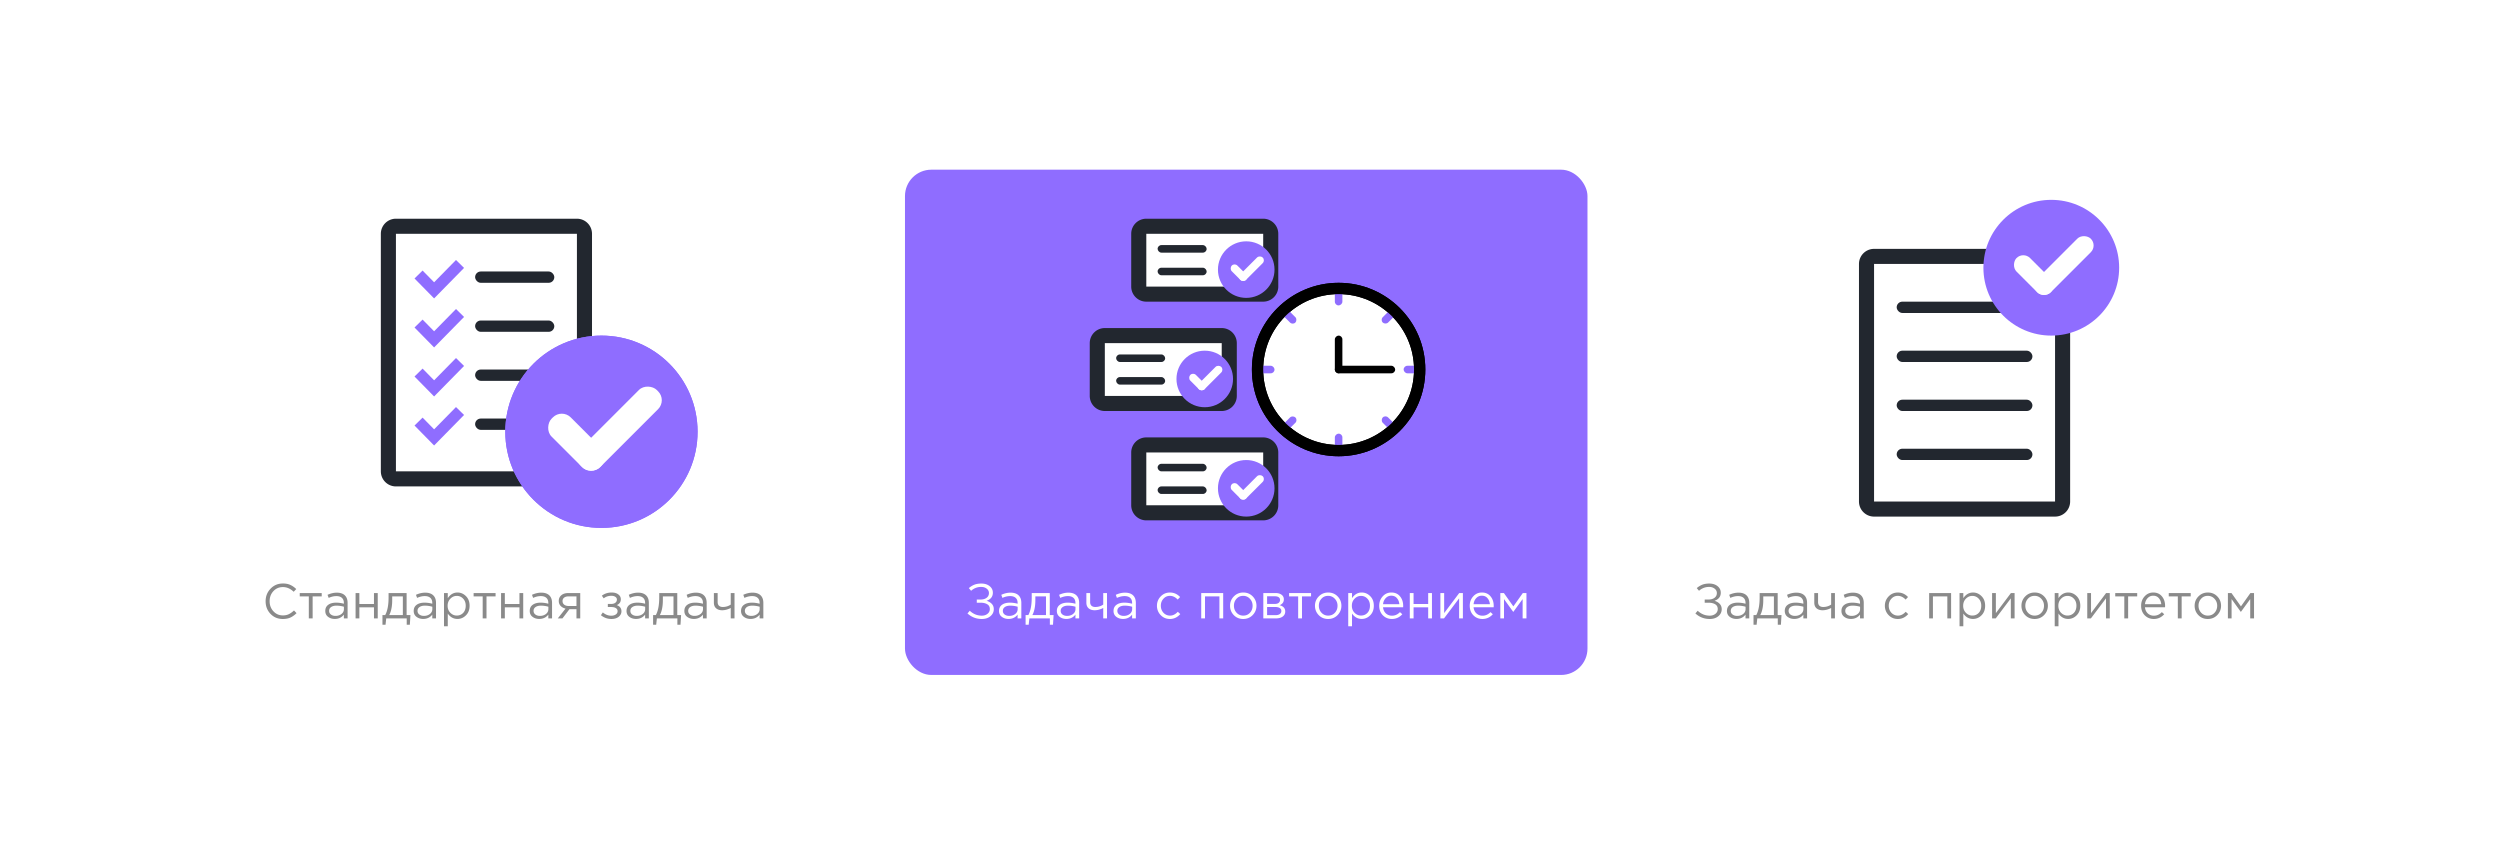 <svg width="663" height="224" fill="none" xmlns="http://www.w3.org/2000/svg"><g filter="url(#filter0_d)"><rect x="15" y="14" width="633" height="194" rx="13" fill="#fff"/></g><g filter="url(#filter1_d)"><rect x="46" y="44" width="181" height="134" rx="7" fill="#fff"/></g><g filter="url(#filter2_d)"><rect x="240" y="44" width="181" height="134" rx="7" fill="#8F6DFF"/></g><g filter="url(#filter3_d)"><rect x="434" y="44" width="181" height="134" rx="7" fill="#fff"/></g><path d="M75.005 164.156c-1.309 0-2.397-.451-3.263-1.352-.867-.91-1.3-2.028-1.3-3.354 0-1.309.437-2.418 1.313-3.328.875-.919 1.971-1.378 3.289-1.378.762 0 1.412.126 1.95.377.537.243 1.061.607 1.573 1.092l-.676.728c-.876-.832-1.829-1.248-2.86-1.248-1.006 0-1.846.36-2.522 1.079-.668.719-1.001 1.612-1.001 2.678 0 1.057.338 1.95 1.014 2.678.676.719 1.512 1.079 2.509 1.079.589 0 1.109-.108 1.56-.325.45-.217.91-.546 1.378-.988l.676.715c-.512.511-1.049.897-1.612 1.157-.564.26-1.24.39-2.028.39zm6.893-.156v-5.837h-2.405v-.884h5.824v.884h-2.405V164h-1.014zm6.877.143c-.684 0-1.274-.186-1.768-.559-.494-.373-.74-.893-.74-1.56 0-.702.26-1.244.78-1.625s1.217-.572 2.092-.572a7.52 7.52 0 012.054.286v-.208c0-.589-.173-1.04-.52-1.352-.346-.312-.836-.468-1.469-.468-.658 0-1.339.16-2.04.481l-.3-.819c.832-.381 1.647-.572 2.444-.572.954 0 1.677.247 2.171.741.468.468.702 1.127.702 1.976V164h-.988v-1.001c-.598.763-1.404 1.144-2.418 1.144zm.195-.806c.624 0 1.153-.169 1.586-.507.434-.338.65-.771.65-1.3v-.624a7.02 7.02 0 00-1.963-.286c-.615 0-1.096.126-1.443.377-.346.243-.52.576-.52 1.001 0 .407.16.732.481.975.33.243.733.364 1.21.364zm5.332.663v-6.721h1v2.899h3.875v-2.899h1.001V164h-1.001v-2.938h-3.874V164h-1.001zm7.124 1.677v-2.561h.728c.598-1.101.897-2.656.897-4.667v-1.17h4.784v5.837h1.014l-.156 2.561h-.832V164h-5.434l-.182 1.677h-.819zm1.794-2.561h3.614v-4.953h-2.821v.936c0 1.69-.264 3.029-.793 4.017zm9.004 1.027c-.685 0-1.274-.186-1.768-.559-.494-.373-.741-.893-.741-1.56 0-.702.26-1.244.78-1.625s1.217-.572 2.093-.572c.693 0 1.378.095 2.054.286v-.208c0-.589-.174-1.04-.52-1.352-.347-.312-.837-.468-1.469-.468-.659 0-1.339.16-2.041.481l-.299-.819c.832-.381 1.646-.572 2.444-.572.953 0 1.677.247 2.171.741.468.468.702 1.127.702 1.976V164h-.988v-1.001c-.598.763-1.404 1.144-2.418 1.144zm.195-.806c.624 0 1.152-.169 1.586-.507.433-.338.65-.771.65-1.3v-.624a7.022 7.022 0 00-1.963-.286c-.616 0-1.097.126-1.443.377-.347.243-.52.576-.52 1.001 0 .407.16.732.481.975.329.243.732.364 1.209.364zm5.331 2.743v-8.801h1.001v1.352c.676-.997 1.534-1.495 2.574-1.495.858 0 1.608.321 2.249.962.641.633.962 1.482.962 2.548 0 1.049-.321 1.894-.962 2.535-.641.641-1.391.962-2.249.962-1.057 0-1.915-.477-2.574-1.43v3.367h-1.001zm3.393-2.834c.676 0 1.239-.234 1.69-.702.451-.477.676-1.114.676-1.911 0-.771-.23-1.395-.689-1.872a2.222 2.222 0 00-1.677-.728c-.65 0-1.218.247-1.703.741-.485.494-.728 1.118-.728 1.872s.243 1.378.728 1.872c.485.485 1.053.728 1.703.728zm6.865.754v-5.837h-2.405v-.884h5.824v.884h-2.405V164h-1.014zm4.875 0v-6.721h1.001v2.899h3.874v-2.899h1.001V164h-1.001v-2.938h-3.874V164h-1.001zm10.114.143c-.685 0-1.274-.186-1.768-.559-.494-.373-.741-.893-.741-1.56 0-.702.26-1.244.78-1.625s1.218-.572 2.093-.572c.693 0 1.378.095 2.054.286v-.208c0-.589-.173-1.04-.52-1.352-.347-.312-.836-.468-1.469-.468-.659 0-1.339.16-2.041.481l-.299-.819c.832-.381 1.647-.572 2.444-.572.953 0 1.677.247 2.171.741.468.468.702 1.127.702 1.976V164h-.988v-1.001c-.598.763-1.404 1.144-2.418 1.144zm.195-.806c.624 0 1.153-.169 1.586-.507.433-.338.65-.771.65-1.3v-.624a7.022 7.022 0 00-1.963-.286c-.615 0-1.096.126-1.443.377-.347.243-.52.576-.52 1.001 0 .407.16.732.481.975.329.243.732.364 1.209.364zm4.733.663l2.054-2.6c-.528-.121-.962-.36-1.3-.715-.329-.355-.494-.793-.494-1.313 0-.624.226-1.127.676-1.508.451-.39 1.071-.585 1.859-.585h3.159V164h-1.001v-2.444h-1.859A387.761 387.761 0 01149.16 164h-1.235zm2.873-3.289h2.08v-2.548h-2.106c-.494 0-.884.113-1.17.338-.277.217-.416.52-.416.91 0 .399.148.715.442.949.304.234.694.351 1.17.351zm11.347 3.445c-1.032 0-1.959-.334-2.782-1.001l.507-.741c.684.581 1.434.871 2.249.871.459 0 .849-.104 1.17-.312.329-.217.494-.511.494-.884a.909.909 0 00-.442-.806c-.295-.199-.711-.299-1.248-.299h-.897v-.819h.91c.442 0 .801-.104 1.079-.312.277-.217.416-.498.416-.845 0-.303-.139-.546-.416-.728-.269-.182-.616-.273-1.04-.273-.798 0-1.478.225-2.041.676l-.494-.702c.728-.563 1.594-.845 2.6-.845.745 0 1.334.169 1.768.507.442.329.663.758.663 1.287 0 .737-.36 1.252-1.079 1.547.832.295 1.248.845 1.248 1.651 0 .563-.243 1.044-.728 1.443-.486.39-1.131.585-1.937.585zm6.522-.013c-.685 0-1.274-.186-1.768-.559-.494-.373-.741-.893-.741-1.56 0-.702.26-1.244.78-1.625s1.218-.572 2.093-.572c.693 0 1.378.095 2.054.286v-.208c0-.589-.173-1.04-.52-1.352-.347-.312-.836-.468-1.469-.468-.659 0-1.339.16-2.041.481l-.299-.819c.832-.381 1.647-.572 2.444-.572.953 0 1.677.247 2.171.741.468.468.702 1.127.702 1.976V164h-.988v-1.001c-.598.763-1.404 1.144-2.418 1.144zm.195-.806c.624 0 1.153-.169 1.586-.507.433-.338.65-.771.65-1.3v-.624a7.022 7.022 0 00-1.963-.286c-.615 0-1.096.126-1.443.377-.347.243-.52.576-.52 1.001 0 .407.16.732.481.975.329.243.732.364 1.209.364zm4.343 2.34v-2.561h.728c.598-1.101.897-2.656.897-4.667v-1.17h4.784v5.837h1.014l-.156 2.561h-.832V164h-5.434l-.182 1.677h-.819zm1.794-2.561h3.614v-4.953h-2.821v.936c0 1.69-.264 3.029-.793 4.017zm9.004 1.027c-.685 0-1.274-.186-1.768-.559-.494-.373-.741-.893-.741-1.56 0-.702.26-1.244.78-1.625s1.217-.572 2.093-.572c.693 0 1.378.095 2.054.286v-.208c0-.589-.174-1.04-.52-1.352-.347-.312-.837-.468-1.469-.468-.659 0-1.339.16-2.041.481l-.299-.819c.832-.381 1.646-.572 2.444-.572.953 0 1.677.247 2.171.741.468.468.702 1.127.702 1.976V164h-.988v-1.001c-.598.763-1.404 1.144-2.418 1.144zm.195-.806c.624 0 1.152-.169 1.586-.507.433-.338.65-.771.65-1.3v-.624a7.022 7.022 0 00-1.963-.286c-.616 0-1.097.126-1.443.377-.347.243-.52.576-.52 1.001 0 .407.16.732.481.975.329.243.732.364 1.209.364zm9.595.663v-2.769c-.269.156-.62.299-1.053.429a4.474 4.474 0 01-1.196.182c-.676 0-1.218-.173-1.625-.52-.399-.347-.598-.845-.598-1.495v-2.548h1.001v2.405c0 .399.117.715.351.949.243.225.576.338 1.001.338.797 0 1.504-.212 2.119-.637v-3.055h1.001V164h-1.001zm5.241.143c-.685 0-1.274-.186-1.768-.559-.494-.373-.741-.893-.741-1.56 0-.702.26-1.244.78-1.625s1.218-.572 2.093-.572c.693 0 1.378.095 2.054.286v-.208c0-.589-.173-1.04-.52-1.352-.347-.312-.836-.468-1.469-.468-.659 0-1.339.16-2.041.481l-.299-.819c.832-.381 1.647-.572 2.444-.572.953 0 1.677.247 2.171.741.468.468.702 1.127.702 1.976V164h-.988v-1.001c-.598.763-1.404 1.144-2.418 1.144zm.195-.806c.624 0 1.153-.169 1.586-.507.433-.338.65-.771.65-1.3v-.624a7.022 7.022 0 00-1.963-.286c-.615 0-1.096.126-1.443.377-.347.243-.52.576-.52 1.001 0 .407.16.732.481.975.329.243.732.364 1.209.364z" fill="#8A8A8A"/><path d="M260.369 164.156c-1.456 0-2.721-.49-3.796-1.469l.611-.715c.919.867 1.985 1.3 3.198 1.3.581 0 1.079-.16 1.495-.481.416-.329.624-.754.624-1.274 0-.563-.225-.984-.676-1.261-.451-.277-1.044-.416-1.781-.416h-1.001v-.845h1.001c.659 0 1.192-.152 1.599-.455.416-.312.624-.732.624-1.261 0-.468-.195-.854-.585-1.157-.381-.312-.871-.468-1.469-.468a3.88 3.88 0 00-2.678 1.027l-.598-.715a5.2 5.2 0 011.482-.91c.52-.199 1.127-.299 1.82-.299.901 0 1.638.23 2.21.689.572.459.858 1.04.858 1.742 0 1.031-.555 1.746-1.664 2.145.581.173 1.044.446 1.391.819.347.373.52.845.52 1.417 0 .737-.299 1.352-.897 1.846-.589.494-1.352.741-2.288.741zm7.082-.013c-.685 0-1.274-.186-1.768-.559-.494-.373-.741-.893-.741-1.56 0-.702.26-1.244.78-1.625s1.217-.572 2.093-.572c.693 0 1.378.095 2.054.286v-.208c0-.589-.174-1.04-.52-1.352-.347-.312-.837-.468-1.469-.468-.659 0-1.339.16-2.041.481l-.299-.819c.832-.381 1.646-.572 2.444-.572.953 0 1.677.247 2.171.741.468.468.702 1.127.702 1.976V164h-.988v-1.001c-.598.763-1.404 1.144-2.418 1.144zm.195-.806c.624 0 1.152-.169 1.586-.507.433-.338.65-.771.65-1.3v-.624a7.022 7.022 0 00-1.963-.286c-.616 0-1.097.126-1.443.377-.347.243-.52.576-.52 1.001 0 .407.16.732.481.975.329.243.732.364 1.209.364zm4.343 2.34v-2.561h.728c.598-1.101.897-2.656.897-4.667v-1.17h4.784v5.837h1.014l-.156 2.561h-.832V164h-5.434l-.182 1.677h-.819zm1.794-2.561h3.614v-4.953h-2.821v.936c0 1.69-.264 3.029-.793 4.017zm9.004 1.027c-.685 0-1.274-.186-1.768-.559-.494-.373-.741-.893-.741-1.56 0-.702.26-1.244.78-1.625s1.217-.572 2.093-.572c.693 0 1.378.095 2.054.286v-.208c0-.589-.174-1.04-.52-1.352-.347-.312-.837-.468-1.469-.468-.659 0-1.339.16-2.041.481l-.299-.819c.832-.381 1.646-.572 2.444-.572.953 0 1.677.247 2.171.741.468.468.702 1.127.702 1.976V164h-.988v-1.001c-.598.763-1.404 1.144-2.418 1.144zm.195-.806c.624 0 1.152-.169 1.586-.507.433-.338.65-.771.65-1.3v-.624a7.022 7.022 0 00-1.963-.286c-.616 0-1.097.126-1.443.377-.347.243-.52.576-.52 1.001 0 .407.16.732.481.975.329.243.732.364 1.209.364zm9.595.663v-2.769c-.269.156-.62.299-1.053.429a4.48 4.48 0 01-1.196.182c-.676 0-1.218-.173-1.625-.52-.399-.347-.598-.845-.598-1.495v-2.548h1.001v2.405c0 .399.117.715.351.949.242.225.576.338 1.001.338.797 0 1.503-.212 2.119-.637v-3.055h1.001V164h-1.001zm5.241.143c-.685 0-1.274-.186-1.768-.559-.494-.373-.741-.893-.741-1.56 0-.702.26-1.244.78-1.625s1.217-.572 2.093-.572c.693 0 1.378.095 2.054.286v-.208c0-.589-.174-1.04-.52-1.352-.347-.312-.837-.468-1.469-.468-.659 0-1.339.16-2.041.481l-.299-.819c.832-.381 1.646-.572 2.444-.572.953 0 1.677.247 2.171.741.468.468.702 1.127.702 1.976V164h-.988v-1.001c-.598.763-1.404 1.144-2.418 1.144zm.195-.806c.624 0 1.152-.169 1.586-.507.433-.338.65-.771.65-1.3v-.624a7.022 7.022 0 00-1.963-.286c-.616 0-1.097.126-1.443.377-.347.243-.52.576-.52 1.001 0 .407.16.732.481.975.329.243.732.364 1.209.364zm12.258.819c-.971 0-1.79-.342-2.457-1.027a3.478 3.478 0 01-.988-2.483c0-.962.329-1.785.988-2.47.667-.693 1.486-1.04 2.457-1.04 1.04 0 1.937.399 2.691 1.196l-.637.676c-.624-.659-1.313-.988-2.067-.988-.676 0-1.248.256-1.716.767-.46.503-.689 1.122-.689 1.859 0 .728.234 1.348.702 1.859a2.337 2.337 0 001.768.754c.719 0 1.395-.338 2.028-1.014l.663.611c-.78.867-1.695 1.3-2.743 1.3zm8.295-.156v-6.721h5.824V164h-1.001v-5.837h-3.822V164h-1.001zm13.638-.871c-.676.685-1.512 1.027-2.509 1.027-.996 0-1.828-.342-2.496-1.027-.658-.685-.988-1.512-.988-2.483 0-.962.334-1.785 1.001-2.47.676-.693 1.513-1.04 2.509-1.04.997 0 1.829.342 2.496 1.027.668.685 1.001 1.512 1.001 2.483 0 .962-.338 1.79-1.014 2.483zm-2.483.13c.72 0 1.309-.251 1.768-.754.468-.503.702-1.122.702-1.859 0-.728-.242-1.348-.728-1.859a2.32 2.32 0 00-1.768-.767c-.719 0-1.308.256-1.768.767-.459.503-.689 1.122-.689 1.859 0 .728.239 1.348.715 1.859a2.338 2.338 0 001.768.754zm5.311.741v-6.721h3.25c.667 0 1.2.152 1.599.455.398.303.598.711.598 1.222 0 .719-.373 1.235-1.118 1.547.988.269 1.482.823 1.482 1.664 0 .563-.221 1.01-.663 1.339-.442.329-1.036.494-1.781.494h-3.367zm1.001-.858h2.236c.476 0 .853-.1 1.131-.299a.968.968 0 00.416-.832c0-.329-.148-.585-.442-.767-.286-.182-.698-.273-1.235-.273h-2.106v2.171zm0-2.977h2.067c.416 0 .745-.091.988-.273.251-.191.377-.459.377-.806a.816.816 0 00-.351-.689c-.234-.173-.564-.26-.988-.26h-2.093v2.028zm8.241 3.835v-5.837h-2.405v-.884h5.824v.884h-2.405V164h-1.014zm10.452-.871c-.676.685-1.513 1.027-2.509 1.027-.997 0-1.829-.342-2.496-1.027-.659-.685-.988-1.512-.988-2.483a3.41 3.41 0 011.001-2.47c.676-.693 1.512-1.04 2.509-1.04.996 0 1.828.342 2.496 1.027.667.685 1.001 1.512 1.001 2.483 0 .962-.338 1.79-1.014 2.483zm-2.483.13c.719 0 1.308-.251 1.768-.754.468-.503.702-1.122.702-1.859 0-.728-.243-1.348-.728-1.859a2.322 2.322 0 00-1.768-.767c-.72 0-1.309.256-1.768.767-.46.503-.689 1.122-.689 1.859 0 .728.238 1.348.715 1.859a2.337 2.337 0 001.768.754zm5.31 2.821v-8.801h1.001v1.352c.676-.997 1.534-1.495 2.574-1.495.858 0 1.608.321 2.249.962.641.633.962 1.482.962 2.548 0 1.049-.321 1.894-.962 2.535-.641.641-1.391.962-2.249.962-1.057 0-1.915-.477-2.574-1.43v3.367h-1.001zm3.393-2.834c.676 0 1.239-.234 1.69-.702.451-.477.676-1.114.676-1.911 0-.771-.23-1.395-.689-1.872a2.222 2.222 0 00-1.677-.728c-.65 0-1.218.247-1.703.741-.485.494-.728 1.118-.728 1.872s.243 1.378.728 1.872c.485.485 1.053.728 1.703.728zm8.178.91c-.945 0-1.742-.325-2.392-.975-.641-.659-.962-1.504-.962-2.535 0-.979.308-1.807.923-2.483.615-.685 1.382-1.027 2.301-1.027.962 0 1.725.338 2.288 1.014.563.676.845 1.525.845 2.548 0 .13-.004.247-.013.351h-5.33c.069.685.325 1.231.767 1.638.451.399.984.598 1.599.598.806 0 1.512-.316 2.119-.949l.624.559c-.754.841-1.677 1.261-2.769 1.261zm-2.34-3.913h4.329c-.061-.65-.277-1.187-.65-1.612-.364-.433-.862-.65-1.495-.65-.572 0-1.062.212-1.469.637-.407.425-.646.966-.715 1.625zm7.095 3.757v-6.721h1.001v2.899h3.874v-2.899h1.001V164h-1.001v-2.938h-3.874V164h-1.001zm8.113 0v-6.721h1.001v5.317l3.991-5.317h.975V164h-1.001v-5.317L382.954 164h-.962zm11.139.156c-.945 0-1.742-.325-2.392-.975-.642-.659-.962-1.504-.962-2.535 0-.979.307-1.807.923-2.483.615-.685 1.382-1.027 2.301-1.027.962 0 1.724.338 2.288 1.014.563.676.845 1.525.845 2.548 0 .13-.005.247-.013.351h-5.33c.069.685.325 1.231.767 1.638.45.399.983.598 1.599.598.806 0 1.512-.316 2.119-.949l.624.559c-.754.841-1.677 1.261-2.769 1.261zm-2.34-3.913h4.329c-.061-.65-.278-1.187-.65-1.612-.364-.433-.863-.65-1.495-.65-.572 0-1.062.212-1.469.637-.408.425-.646.966-.715 1.625zm7.095 3.757v-6.721h.949l2.509 3.536 2.509-3.536h.962V164h-1.014v-5.122l-2.483 3.406-2.457-3.406V164h-.975z" fill="#fff"/><path d="M103 62a2 2 0 012-2h48a2 2 0 012 2v63a2 2 0 01-2 2h-48a2 2 0 01-2-2V62z" stroke="#22272F" stroke-width="4"/><path d="M111 72.8l4.125 4.2L122 70" stroke="#8F6DFF" stroke-width="3"/><rect x="126" y="72" width="21" height="3" rx="1.5" fill="#22272F"/><path d="M111 85.8l4.125 4.2L122 83" stroke="#8F6DFF" stroke-width="3"/><rect x="126" y="85" width="21" height="3" rx="1.5" fill="#22272F"/><path d="M111 98.8l4.125 4.2L122 96" stroke="#8F6DFF" stroke-width="3"/><rect x="126" y="98" width="21" height="3" rx="1.5" fill="#22272F"/><path d="M111 111.8l4.125 4.2 6.875-7" stroke="#8F6DFF" stroke-width="3"/><rect x="126" y="111" width="21" height="3" rx="1.5" fill="#22272F"/><circle cx="159.5" cy="114.5" r="25.5" fill="#8F6DFF"/><rect x="176.893" y="106.142" width="28.444" height="7.191" rx="3.343" transform="rotate(135 176.893 106.142)" fill="#fff"/><rect x="148.991" y="108.324" width="18.166" height="7.191" rx="3.343" transform="rotate(45 148.991 108.324)" fill="#fff"/><circle cx="159.5" cy="114.5" r="25.5" fill="#8F6DFF"/><rect x="176.893" y="106.142" width="28.444" height="7.191" rx="3.343" transform="rotate(135 176.893 106.142)" fill="#fff"/><rect x="148.991" y="108.324" width="18.166" height="7.191" rx="3.343" transform="rotate(45 148.991 108.324)" fill="#fff"/><circle cx="355" cy="98" r="21.5" fill="#fff" stroke="#000" stroke-width="3"/><rect x="334" y="97" width="4" height="2" rx="1" fill="#8F6DFF"/><rect x="356" y="115" width="4" height="2" rx="1" transform="rotate(90 356 115)" fill="#8F6DFF"/><rect x="344.242" y="111.414" width="4" height="2" rx="1" transform="rotate(135 344.242 111.414)" fill="#8F6DFF"/><rect x="342.828" y="86.242" width="4" height="2" rx="1" transform="rotate(-135 342.828 86.242)" fill="#8F6DFF"/><rect x="376.242" y="99" width="4" height="2" rx="1" transform="rotate(-180 376.242 99)" fill="#8F6DFF"/><rect x="366" y="84.828" width="4" height="2" rx="1" transform="rotate(-45 366 84.828)" fill="#8F6DFF"/><rect x="367.414" y="110" width="4" height="2" rx="1" transform="rotate(45 367.414 110)" fill="#8F6DFF"/><rect x="354" y="81" width="4" height="2" rx="1" transform="rotate(-90 354 81)" fill="#8F6DFF"/><circle cx="355" cy="98" r="21.5" stroke="#000" stroke-width="3"/><path d="M302 62a2 2 0 012-2h31a2 2 0 012 2v14a2 2 0 01-2 2h-31a2 2 0 01-2-2V62zm-11 29a2 2 0 012-2h31a2 2 0 012 2v14a2 2 0 01-2 2h-31a2 2 0 01-2-2V91zm11 29a2 2 0 012-2h31a2 2 0 012 2v14a2 2 0 01-2 2h-31a2 2 0 01-2-2v-14z" fill="#fff" stroke="#22272F" stroke-width="4"/><rect x="307" y="65" width="13" height="2" rx="1" fill="#22272F"/><rect x="307" y="71" width="13" height="2" rx="1" fill="#22272F"/><rect x="296" y="94" width="13" height="2" rx="1" fill="#22272F"/><rect x="296" y="100" width="13" height="2" rx="1" fill="#22272F"/><rect x="307" y="123" width="13" height="2" rx="1" fill="#22272F"/><rect x="307" y="129" width="13" height="2" rx="1" fill="#22272F"/><circle cx="330.5" cy="71.5" r="7.5" fill="#8F6DFF"/><rect x="335.616" y="69.042" width="8.366" height="2.115" rx="1.058" transform="rotate(135 335.616 69.042)" fill="#fff"/><rect x="354" y="99" width="10" height="2" rx="1" transform="rotate(-90 354 99)" fill="#000"/><rect x="354" y="97" width="16" height="2" rx="1" fill="#000"/><rect x="327.409" y="69.684" width="5.343" height="2.115" rx="1.058" transform="rotate(45 327.409 69.684)" fill="#fff"/><circle cx="319.5" cy="100.5" r="7.5" fill="#8F6DFF"/><rect x="324.615" y="98.042" width="8.366" height="2.115" rx="1.058" transform="rotate(135 324.615 98.042)" fill="#fff"/><rect x="316.41" y="98.684" width="5.343" height="2.115" rx="1.058" transform="rotate(45 316.41 98.684)" fill="#fff"/><circle cx="330.5" cy="129.5" r="7.5" fill="#8F6DFF"/><rect x="335.616" y="127.042" width="8.366" height="2.115" rx="1.058" transform="rotate(135 335.616 127.042)" fill="#fff"/><rect x="327.409" y="127.684" width="5.343" height="2.115" rx="1.058" transform="rotate(45 327.409 127.684)" fill="#fff"/><path d="M453.413 164.156c-1.456 0-2.721-.49-3.796-1.469l.611-.715c.919.867 1.985 1.3 3.198 1.3.581 0 1.079-.16 1.495-.481.416-.329.624-.754.624-1.274 0-.563-.225-.984-.676-1.261-.45-.277-1.044-.416-1.781-.416h-1.001v-.845h1.001c.659 0 1.192-.152 1.599-.455.416-.312.624-.732.624-1.261 0-.468-.195-.854-.585-1.157-.381-.312-.871-.468-1.469-.468a3.882 3.882 0 00-2.678 1.027l-.598-.715a5.2 5.2 0 011.482-.91c.52-.199 1.127-.299 1.82-.299.902 0 1.638.23 2.21.689.572.459.858 1.04.858 1.742 0 1.031-.554 1.746-1.664 2.145.581.173 1.045.446 1.391.819.347.373.52.845.52 1.417 0 .737-.299 1.352-.897 1.846-.589.494-1.352.741-2.288.741zm7.082-.013c-.685 0-1.274-.186-1.768-.559-.494-.373-.741-.893-.741-1.56 0-.702.26-1.244.78-1.625s1.218-.572 2.093-.572c.693 0 1.378.095 2.054.286v-.208c0-.589-.173-1.04-.52-1.352-.347-.312-.836-.468-1.469-.468-.659 0-1.339.16-2.041.481l-.299-.819c.832-.381 1.647-.572 2.444-.572.953 0 1.677.247 2.171.741.468.468.702 1.127.702 1.976V164h-.988v-1.001c-.598.763-1.404 1.144-2.418 1.144zm.195-.806c.624 0 1.153-.169 1.586-.507.433-.338.65-.771.65-1.3v-.624a7.022 7.022 0 00-1.963-.286c-.615 0-1.096.126-1.443.377-.347.243-.52.576-.52 1.001 0 .407.16.732.481.975.329.243.732.364 1.209.364zm4.343 2.34v-2.561h.728c.598-1.101.897-2.656.897-4.667v-1.17h4.784v5.837h1.014l-.156 2.561h-.832V164h-5.434l-.182 1.677h-.819zm1.794-2.561h3.614v-4.953h-2.821v.936c0 1.69-.264 3.029-.793 4.017zm9.004 1.027c-.685 0-1.274-.186-1.768-.559-.494-.373-.741-.893-.741-1.56 0-.702.26-1.244.78-1.625s1.218-.572 2.093-.572c.693 0 1.378.095 2.054.286v-.208c0-.589-.173-1.04-.52-1.352-.347-.312-.836-.468-1.469-.468-.659 0-1.339.16-2.041.481l-.299-.819c.832-.381 1.647-.572 2.444-.572.953 0 1.677.247 2.171.741.468.468.702 1.127.702 1.976V164h-.988v-1.001c-.598.763-1.404 1.144-2.418 1.144zm.195-.806c.624 0 1.153-.169 1.586-.507.433-.338.65-.771.65-1.3v-.624a7.022 7.022 0 00-1.963-.286c-.615 0-1.096.126-1.443.377-.347.243-.52.576-.52 1.001 0 .407.16.732.481.975.329.243.732.364 1.209.364zm9.595.663v-2.769a4.942 4.942 0 01-1.053.429 4.474 4.474 0 01-1.196.182c-.676 0-1.217-.173-1.625-.52-.398-.347-.598-.845-.598-1.495v-2.548h1.001v2.405c0 .399.117.715.351.949.243.225.577.338 1.001.338.798 0 1.504-.212 2.119-.637v-3.055h1.001V164h-1.001zm5.241.143c-.684 0-1.274-.186-1.768-.559-.494-.373-.741-.893-.741-1.56 0-.702.26-1.244.78-1.625s1.218-.572 2.093-.572c.694 0 1.378.095 2.054.286v-.208c0-.589-.173-1.04-.52-1.352-.346-.312-.836-.468-1.469-.468-.658 0-1.339.16-2.041.481l-.299-.819c.832-.381 1.647-.572 2.444-.572.954 0 1.677.247 2.171.741.468.468.702 1.127.702 1.976V164h-.988v-1.001c-.598.763-1.404 1.144-2.418 1.144zm.195-.806c.624 0 1.153-.169 1.586-.507.434-.338.65-.771.65-1.3v-.624a7.017 7.017 0 00-1.963-.286c-.615 0-1.096.126-1.443.377-.346.243-.52.576-.52 1.001 0 .407.161.732.481.975.33.243.733.364 1.209.364zm12.258.819c-.971 0-1.79-.342-2.457-1.027a3.478 3.478 0 01-.988-2.483c0-.962.329-1.785.988-2.47.667-.693 1.486-1.04 2.457-1.04 1.04 0 1.937.399 2.691 1.196l-.637.676c-.624-.659-1.313-.988-2.067-.988-.676 0-1.248.256-1.716.767-.459.503-.689 1.122-.689 1.859 0 .728.234 1.348.702 1.859a2.338 2.338 0 001.768.754c.719 0 1.395-.338 2.028-1.014l.663.611c-.78.867-1.694 1.3-2.743 1.3zm8.295-.156v-6.721h5.824V164h-1.001v-5.837h-3.822V164h-1.001zm8.062 2.08v-8.801h1.001v1.352c.676-.997 1.534-1.495 2.574-1.495.858 0 1.607.321 2.249.962.641.633.962 1.482.962 2.548 0 1.049-.321 1.894-.962 2.535-.642.641-1.391.962-2.249.962-1.058 0-1.916-.477-2.574-1.43v3.367h-1.001zm3.393-2.834c.676 0 1.239-.234 1.69-.702.45-.477.676-1.114.676-1.911 0-.771-.23-1.395-.689-1.872a2.225 2.225 0 00-1.677-.728c-.65 0-1.218.247-1.703.741-.486.494-.728 1.118-.728 1.872s.242 1.378.728 1.872c.485.485 1.053.728 1.703.728zm5.24.754v-6.721h1.001v5.317l3.991-5.317h.975V164h-1.001v-5.317L529.267 164h-.962zm13.778-.871c-.676.685-1.513 1.027-2.509 1.027-.997 0-1.829-.342-2.496-1.027-.659-.685-.988-1.512-.988-2.483a3.41 3.41 0 011.001-2.47c.676-.693 1.512-1.04 2.509-1.04.996 0 1.828.342 2.496 1.027.667.685 1.001 1.512 1.001 2.483 0 .962-.338 1.79-1.014 2.483zm-2.483.13c.719 0 1.308-.251 1.768-.754.468-.503.702-1.122.702-1.859 0-.728-.243-1.348-.728-1.859a2.322 2.322 0 00-1.768-.767c-.72 0-1.309.256-1.768.767-.46.503-.689 1.122-.689 1.859 0 .728.238 1.348.715 1.859a2.337 2.337 0 001.768.754zm5.31 2.821v-8.801h1.001v1.352c.676-.997 1.534-1.495 2.574-1.495.858 0 1.608.321 2.249.962.641.633.962 1.482.962 2.548 0 1.049-.321 1.894-.962 2.535-.641.641-1.391.962-2.249.962-1.057 0-1.915-.477-2.574-1.43v3.367h-1.001zm3.393-2.834c.676 0 1.239-.234 1.69-.702.451-.477.676-1.114.676-1.911 0-.771-.23-1.395-.689-1.872a2.222 2.222 0 00-1.677-.728c-.65 0-1.218.247-1.703.741-.485.494-.728 1.118-.728 1.872s.243 1.378.728 1.872c.485.485 1.053.728 1.703.728zm5.24.754v-6.721h1.001v5.317l3.991-5.317h.975V164h-1.001v-5.317L554.505 164h-.962zm9.826 0v-5.837h-2.405v-.884h5.824v.884h-2.405V164h-1.014zm7.813.156c-.945 0-1.742-.325-2.392-.975-.641-.659-.962-1.504-.962-2.535 0-.979.308-1.807.923-2.483.615-.685 1.382-1.027 2.301-1.027.962 0 1.725.338 2.288 1.014.563.676.845 1.525.845 2.548 0 .13-.004.247-.013.351h-5.33c.069.685.325 1.231.767 1.638.451.399.984.598 1.599.598.806 0 1.512-.316 2.119-.949l.624.559c-.754.841-1.677 1.261-2.769 1.261zm-2.34-3.913h4.329c-.061-.65-.277-1.187-.65-1.612-.364-.433-.862-.65-1.495-.65-.572 0-1.062.212-1.469.637-.407.425-.646.966-.715 1.625zm8.72 3.757v-5.837h-2.405v-.884h5.824v.884h-2.405V164h-1.014zm10.452-.871c-.676.685-1.512 1.027-2.509 1.027-.996 0-1.828-.342-2.496-1.027-.658-.685-.988-1.512-.988-2.483 0-.962.334-1.785 1.001-2.47.676-.693 1.513-1.04 2.509-1.04.997 0 1.829.342 2.496 1.027.668.685 1.001 1.512 1.001 2.483 0 .962-.338 1.79-1.014 2.483zm-2.483.13c.72 0 1.309-.251 1.768-.754.468-.503.702-1.122.702-1.859 0-.728-.242-1.348-.728-1.859a2.32 2.32 0 00-1.768-.767c-.719 0-1.308.256-1.768.767-.459.503-.689 1.122-.689 1.859 0 .728.239 1.348.715 1.859a2.338 2.338 0 001.768.754zm5.311.741v-6.721h.949l2.509 3.536 2.509-3.536h.962V164h-1.014v-5.122l-2.483 3.406-2.457-3.406V164h-.975z" fill="#8A8A8A"/><path d="M495 70a2 2 0 012-2h48a2 2 0 012 2v63a2 2 0 01-2 2h-48a2 2 0 01-2-2V70z" stroke="#22272F" stroke-width="4"/><rect x="503" y="80" width="36" height="3" rx="1.5" fill="#22272F"/><rect x="503" y="93" width="36" height="3" rx="1.5" fill="#22272F"/><rect x="503" y="106" width="36" height="3" rx="1.5" fill="#22272F"/><rect x="503" y="119" width="36" height="3" rx="1.5" fill="#22272F"/><circle cx="544" cy="71" r="18" fill="#8F6DFF"/><rect x="556.277" y="65.1" width="20.078" height="5.076" rx="2.538" transform="rotate(135 556.277 65.1)" fill="#fff"/><rect x="536.581" y="66.641" width="12.823" height="5.076" rx="2.538" transform="rotate(45 536.581 66.64)" fill="#fff"/><defs><filter id="filter0_d" x="0" y="0" width="663" height="224" filterUnits="userSpaceOnUse" color-interpolation-filters="sRGB"><feFlood flood-opacity="0" result="BackgroundImageFix"/><feColorMatrix in="SourceAlpha" values="0 0 0 0 0 0 0 0 0 0 0 0 0 0 0 0 0 0 127 0"/><feOffset dy="1"/><feGaussianBlur stdDeviation="7.5"/><feColorMatrix values="0 0 0 0 0 0 0 0 0 0 0 0 0 0 0 0 0 0 0.36 0"/><feBlend in2="BackgroundImageFix" result="effect1_dropShadow"/><feBlend in="SourceGraphic" in2="effect1_dropShadow" result="shape"/></filter><filter id="filter1_d" x="36" y="35" width="201" height="154" filterUnits="userSpaceOnUse" color-interpolation-filters="sRGB"><feFlood flood-opacity="0" result="BackgroundImageFix"/><feColorMatrix in="SourceAlpha" values="0 0 0 0 0 0 0 0 0 0 0 0 0 0 0 0 0 0 127 0"/><feOffset dy="1"/><feGaussianBlur stdDeviation="5"/><feColorMatrix values="0 0 0 0 0 0 0 0 0 0 0 0 0 0 0 0 0 0 0.25 0"/><feBlend in2="BackgroundImageFix" result="effect1_dropShadow"/><feBlend in="SourceGraphic" in2="effect1_dropShadow" result="shape"/></filter><filter id="filter2_d" x="230" y="35" width="201" height="154" filterUnits="userSpaceOnUse" color-interpolation-filters="sRGB"><feFlood flood-opacity="0" result="BackgroundImageFix"/><feColorMatrix in="SourceAlpha" values="0 0 0 0 0 0 0 0 0 0 0 0 0 0 0 0 0 0 127 0"/><feOffset dy="1"/><feGaussianBlur stdDeviation="5"/><feColorMatrix values="0 0 0 0 0 0 0 0 0 0 0 0 0 0 0 0 0 0 0.25 0"/><feBlend in2="BackgroundImageFix" result="effect1_dropShadow"/><feBlend in="SourceGraphic" in2="effect1_dropShadow" result="shape"/></filter><filter id="filter3_d" x="424" y="35" width="201" height="154" filterUnits="userSpaceOnUse" color-interpolation-filters="sRGB"><feFlood flood-opacity="0" result="BackgroundImageFix"/><feColorMatrix in="SourceAlpha" values="0 0 0 0 0 0 0 0 0 0 0 0 0 0 0 0 0 0 127 0"/><feOffset dy="1"/><feGaussianBlur stdDeviation="5"/><feColorMatrix values="0 0 0 0 0 0 0 0 0 0 0 0 0 0 0 0 0 0 0.25 0"/><feBlend in2="BackgroundImageFix" result="effect1_dropShadow"/><feBlend in="SourceGraphic" in2="effect1_dropShadow" result="shape"/></filter></defs></svg>
